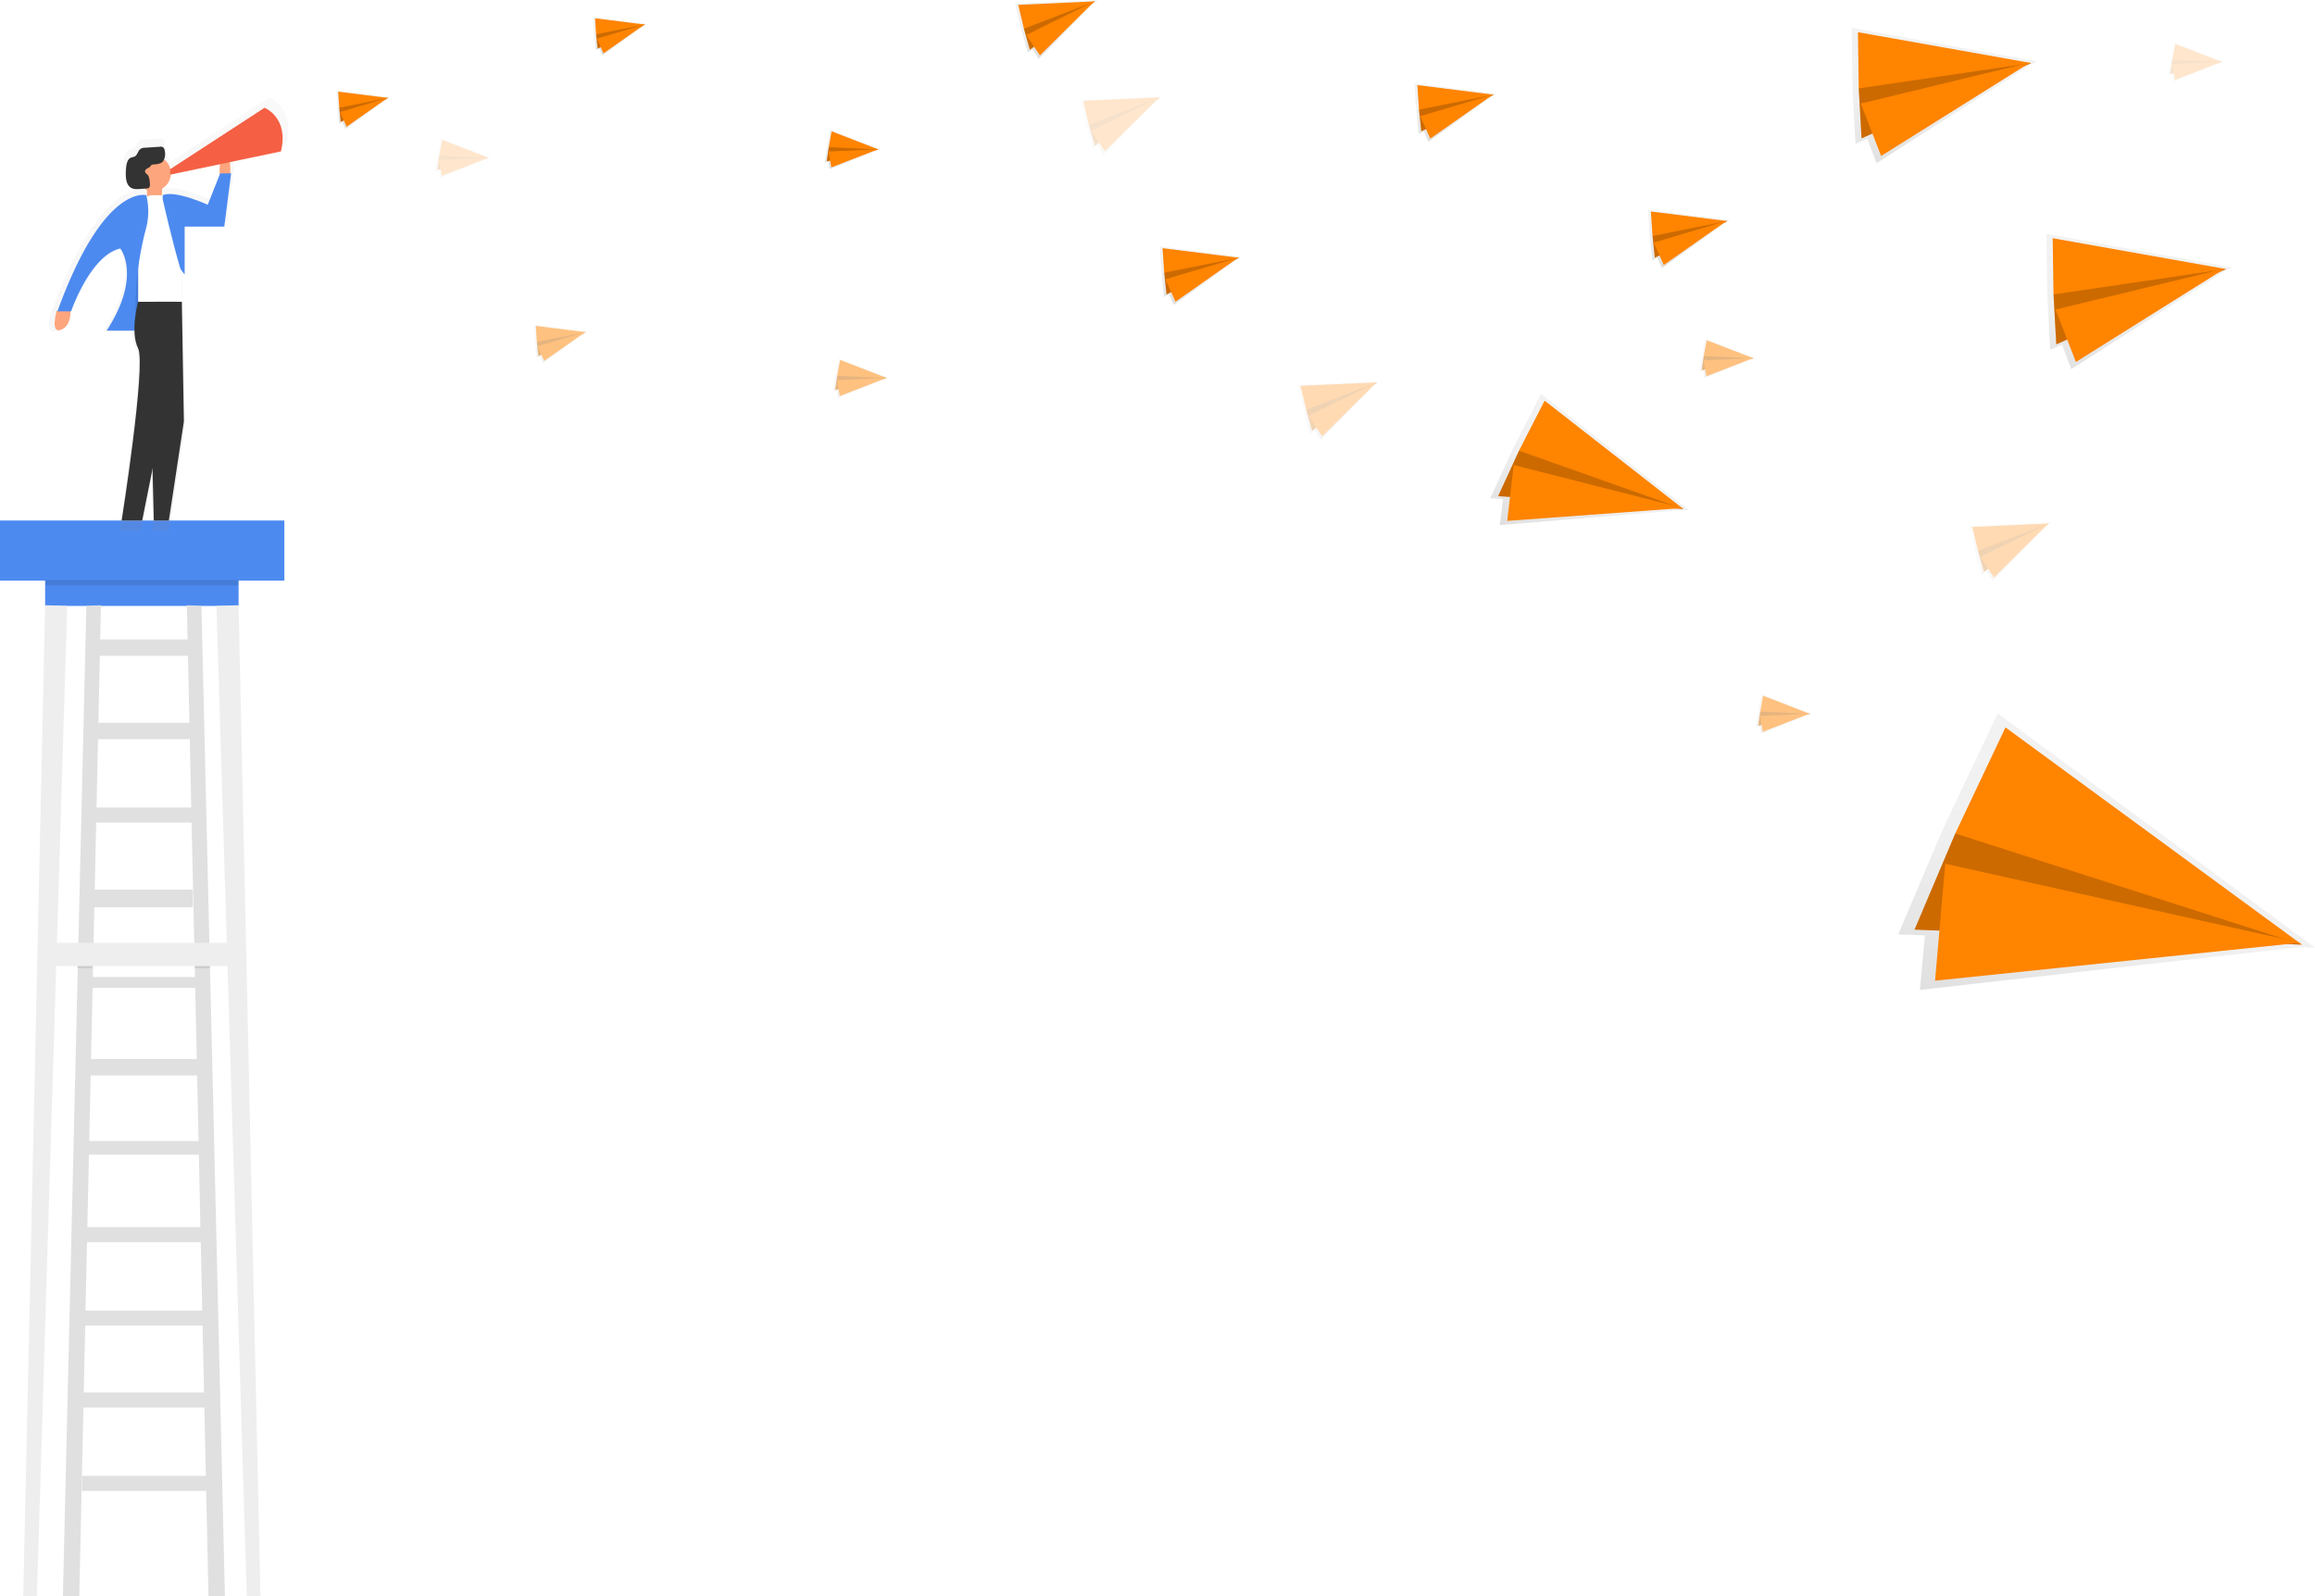 <svg id="c1beeda2-3973-4ae6-86a9-52f16471172f" data-name="Layer 1" xmlns="http://www.w3.org/2000/svg" xmlns:xlink="http://www.w3.org/1999/xlink" width="901.87" height="622" viewBox="0 0 901.87 622"><defs><linearGradient id="cb4c75d7-b8af-4b7c-b93c-0d81a615737d" x1="214.76" y1="345.82" x2="214.76" y2="176.98" gradientUnits="userSpaceOnUse"><stop offset="0" stop-color="gray" stop-opacity="0.25"/><stop offset="0.54" stop-color="gray" stop-opacity="0.12"/><stop offset="1" stop-color="gray" stop-opacity="0.1"/></linearGradient><linearGradient id="7dbfc0ad-0edd-4962-ae53-3e10f8076a30" x1="370.41" y1="529.73" x2="370.41" y2="514.61" gradientTransform="translate(-261.96 -454.67) rotate(-3.75)" xlink:href="#cb4c75d7-b8af-4b7c-b93c-0d81a615737d"/><linearGradient id="2e677a00-ad84-462f-a755-cc915391eaef" x1="472.13" y1="507.75" x2="472.13" y2="492.63" gradientTransform="translate(-261.96 -454.67) rotate(-3.75)" xlink:href="#cb4c75d7-b8af-4b7c-b93c-0d81a615737d"/><linearGradient id="6fc9dfcb-959f-45f5-9e30-981ed1ece4ee" x1="646.14" y1="517.73" x2="646.14" y2="494.63" gradientTransform="translate(-332.83 -332.73) rotate(-13.48)" xlink:href="#cb4c75d7-b8af-4b7c-b93c-0d81a615737d"/><linearGradient id="39a84653-3cf1-4134-ab42-bf2b0e824fc4" x1="557.24" y1="563.18" x2="557.24" y2="548.06" gradientTransform="translate(-117.85 -585.68) rotate(10.2)" xlink:href="#cb4c75d7-b8af-4b7c-b93c-0d81a615737d"/><linearGradient id="7782327f-ae36-4a9a-b462-151375f444b6" x1="441.24" y1="625.84" x2="441.24" y2="610.73" gradientTransform="translate(-261.96 -454.67) rotate(-3.75)" xlink:href="#cb4c75d7-b8af-4b7c-b93c-0d81a615737d"/><linearGradient id="8fce74bc-e786-4184-8196-133889bce917" x1="662.02" y1="559.99" x2="662.02" y2="536.88" gradientTransform="translate(-332.83 -332.73) rotate(-13.48)" xlink:href="#cb4c75d7-b8af-4b7c-b93c-0d81a615737d"/><linearGradient id="ec4cef39-2f7d-4633-a76d-8aa6eb49d472" x1="718.48" y1="687.72" x2="718.48" y2="664.62" gradientTransform="translate(-332.83 -332.73) rotate(-13.48)" xlink:href="#cb4c75d7-b8af-4b7c-b93c-0d81a615737d"/><linearGradient id="a0c3a354-3d2b-4575-9c71-49ce4224960a" x1="960.18" y1="802.18" x2="960.18" y2="779.08" gradientTransform="translate(-332.83 -332.73) rotate(-13.48)" xlink:href="#cb4c75d7-b8af-4b7c-b93c-0d81a615737d"/><linearGradient id="40fab73a-0f13-498f-8851-d851c09f96b3" x1="576.26" y1="650.26" x2="576.26" y2="635.14" gradientTransform="translate(-117.85 -585.68) rotate(10.2)" xlink:href="#cb4c75d7-b8af-4b7c-b93c-0d81a615737d"/><linearGradient id="0d812ec4-18d3-4fc9-95b5-b567b3aa17d2" x1="953.34" y1="715.38" x2="953.34" y2="700.26" gradientTransform="translate(-117.85 -585.68) rotate(10.2)" xlink:href="#cb4c75d7-b8af-4b7c-b93c-0d81a615737d"/><linearGradient id="c67bcd62-ea1d-4e84-87c1-af7379266e5a" x1="907.15" y1="582.9" x2="907.15" y2="567.79" gradientTransform="translate(-117.85 -585.68) rotate(10.2)" xlink:href="#cb4c75d7-b8af-4b7c-b93c-0d81a615737d"/><linearGradient id="7fce4d5f-14d9-4f34-a1c1-b993bca17afd" x1="1066.36" y1="436.94" x2="1066.36" y2="421.82" gradientTransform="translate(-117.85 -585.68) rotate(10.2)" xlink:href="#cb4c75d7-b8af-4b7c-b93c-0d81a615737d"/><linearGradient id="fb214ff2-ed96-4be0-880a-75de4a76f8f9" x1="408.47" y1="593.3" x2="408.47" y2="578.18" gradientTransform="translate(-117.85 -585.68) rotate(10.2)" xlink:href="#cb4c75d7-b8af-4b7c-b93c-0d81a615737d"/><linearGradient id="4d87164c-caac-4a77-9549-821d8d9bfaaa" x1="795.18" y1="562.41" x2="795.18" y2="539.31" gradientTransform="translate(-261.96 -454.67) rotate(-3.75)" xlink:href="#cb4c75d7-b8af-4b7c-b93c-0d81a615737d"/><linearGradient id="468c021b-e5c9-4e7f-8066-86a3295c31c0" x1="818.98" y1="744.95" x2="818.98" y2="692.09" gradientTransform="translate(218.15 -819.06) rotate(27.07)" xlink:href="#cb4c75d7-b8af-4b7c-b93c-0d81a615737d"/><linearGradient id="2bba3003-1a7c-40bc-8007-601995116a1b" x1="1009.63" y1="941.57" x2="1009.63" y2="831.19" gradientTransform="matrix(0.9, 0.43, -0.43, 0.9, 289.5, -873.01)" xlink:href="#cb4c75d7-b8af-4b7c-b93c-0d81a615737d"/><linearGradient id="7d984b9b-79bf-4ccd-9c01-273bb4695a47" x1="983.97" y1="578.48" x2="983.97" y2="525.62" gradientTransform="matrix(1, -0.01, 0.01, 1, -233.9, -501.24)" xlink:href="#cb4c75d7-b8af-4b7c-b93c-0d81a615737d"/><linearGradient id="fce4593a-d20b-4d6c-94f1-f929bcf1e06a" x1="1058.69" y1="659.83" x2="1058.69" y2="606.97" gradientTransform="matrix(1, -0.01, 0.01, 1, -233.9, -501.24)" xlink:href="#cb4c75d7-b8af-4b7c-b93c-0d81a615737d"/><linearGradient id="e7fad314-c36a-43e5-85d6-709074a63ec6" x1="691.97" y1="619.33" x2="691.97" y2="596.23" gradientTransform="translate(-261.96 -454.67) rotate(-3.75)" xlink:href="#cb4c75d7-b8af-4b7c-b93c-0d81a615737d"/><linearGradient id="40600300-78d0-490f-be9f-5cfbcdd9ea47" x1="882.74" y1="617.51" x2="882.74" y2="594.41" gradientTransform="translate(-261.96 -454.67) rotate(-3.75)" xlink:href="#cb4c75d7-b8af-4b7c-b93c-0d81a615737d"/></defs><title>news</title><rect x="17.58" y="224.67" width="75.37" height="11.45" fill="#4d8af0"/><polygon points="17.58 235.85 9.05 622 14.38 622 26.19 236.12 17.58 235.85" fill="#eee"/><polygon points="92.94 235.85 101.46 622 96.14 622 84.33 236.12 92.94 235.85" fill="#eee"/><polygon points="33.64 236.12 24.5 622 30.89 622 39.33 235.85 33.64 236.12" fill="#e0e0e0"/><polygon points="78.47 236.12 87.62 622 81.22 622 72.79 235.85 78.47 236.12" fill="#e0e0e0"/><rect x="31.96" y="575.13" width="48.47" height="5.86" fill="#e0e0e0"/><rect x="30.36" y="542.64" width="52.2" height="5.86" fill="#e0e0e0"/><rect x="31.96" y="510.68" width="50.6" height="5.86" fill="#e0e0e0"/><rect x="31.96" y="478.19" width="48.47" height="5.86" fill="#e0e0e0"/><rect x="31.96" y="444.64" width="48.47" height="5.33" fill="#e0e0e0"/><rect x="33.56" y="412.68" width="46.87" height="6.39" fill="#e0e0e0"/><rect x="33.56" y="380.72" width="45.27" height="4.26" fill="#e0e0e0"/><rect x="35.15" y="346.64" width="39.95" height="6.92" fill="#e0e0e0"/><rect x="35.15" y="314.68" width="41.54" height="5.86" fill="#e0e0e0"/><rect x="35.15" y="281.66" width="41.54" height="6.39" fill="#e0e0e0"/><rect x="37.28" y="249.17" width="37.82" height="6.39" fill="#e0e0e0"/><rect y="202.83" width="110.78" height="23.44" fill="#4d8af0"/><g opacity="0.5"><path d="M254,177,215.47,202.1a7.26,7.26,0,0,0-2.5-3.94,6.37,6.37,0,0,0,.21-3.78,2.37,2.37,0,0,0-.41-1,1.69,1.69,0,0,0-1.51-.42l-6.12.4a3.21,3.21,0,0,0-2,.58c-.86.72-1.12,2.23-2,2.87-.59.42-1.34.38-2,.71-1.41.75-1.72,3-1.83,4.83-.15,2.5-.14,5.44,1.49,7,1.19,1.11,2.84,1,4.34.92l1.51-.12a7.22,7.22,0,0,0,1.2.57v2.13h-.28s-17.27-5-36.24,47.24H169s-2.8,9.5,1.68,7.83c3.9-1.46,4-6.33,3.93-7.55h.26s7.83-22.92,20.13-25.72c0,0,8.95,11.18-5.59,33.54h11.38a17.37,17.37,0,0,0,1.48,7.27c3.35,6.71-6.71,70.44-6.71,70.44h8.39l4.22-21.12.53,21.12h6.15L221,305.29l-.84-48.92V243.7l1.12,1.49V225.62h16.21l2.8-21.8H240a26.38,26.38,0,0,0-.19-4.56l20.9-4.39C264,180.9,254,177,254,177Zm-18.3,27.16-4.9,12.53s-13.42-6.15-18.45-3.91h-.28v-2.66a7.26,7.26,0,0,0,3.61-5.78l20.15-4.23A12.77,12.77,0,0,0,235.69,204.15Z" transform="translate(-149.07 -139)" fill="url(#cb4c75d7-b8af-4b7c-b93c-0d81a615737d)"/></g><path d="M238.75,207.37s.64-9.24-2.24-7.21-1.64,7.78-1.64,7.78Z" transform="translate(-149.07 -139)" fill="#fda57d"/><path d="M171.17,260.07s-2.66,9.05,1.6,7.46,3.73-7.46,3.73-7.46Z" transform="translate(-149.07 -139)" fill="#fda57d"/><rect x="57.26" y="72.6" width="5.86" height="5.33" fill="#fda57d"/><rect x="52.46" y="101.9" width="4.79" height="23.97" fill="#4d8af0"/><rect x="52.46" y="101.9" width="4.79" height="23.97" opacity="0.1"/><path d="M59.54,76.07h5.54a5.75,5.75,0,0,1,5.75,5.75v35.79a0,0,0,0,1,0,0h-17a0,0,0,0,1,0,0V81.82A5.75,5.75,0,0,1,59.54,76.07Z" fill="#fff"/><circle cx="59.65" cy="67.54" r="6.92" fill="#fda57d"/><path d="M206.06,215.07s-16.51-4.79-34.62,45.27h5.33s7.46-21.84,19.17-24.5c0,0,8.52,10.65-5.33,32h11.19v-7.14a124.62,124.62,0,0,1,4-32.08A26,26,0,0,0,206.06,215.07Z" transform="translate(-149.07 -139)" fill="#4d8af0"/><path d="M212.45,215.07v1.6s3.73,16.51,6.92,27.16L221,246V227.32h15.45l2.66-20.77h-4.26L230,218.79S217.24,212.93,212.45,215.07Z" transform="translate(-149.07 -139)" fill="#4d8af0"/><path d="M202.86,256.61s-3.2,11.72,0,18.11-6.39,67.11-6.39,67.11h8l11.45-57.26,1.86-28Z" transform="translate(-149.07 -139)" fill="#333"/><polygon points="70.84 117.61 71.64 164.21 65.78 202.83 59.92 202.83 57.79 117.61 70.84 117.61" fill="#333"/><path d="M207.59,203.9a2.76,2.76,0,0,1,.52-.62,1.31,1.31,0,0,1,.66-.18c1.45-.12,3.12-.15,4-1.52a5.5,5.5,0,0,0,.44-4,2.25,2.25,0,0,0-.39-1,1.61,1.61,0,0,0-1.44-.4l-5.83.38a3.06,3.06,0,0,0-1.87.55c-.82.69-1.06,2.12-1.92,2.74-.57.4-1.28.36-1.88.68-1.34.71-1.63,2.83-1.74,4.6-.14,2.38-.14,5.18,1.42,6.63,1.13,1.06,2.7,1,4.13.88l2.66-.22a1.23,1.23,0,0,0,.75-.23,2,2,0,0,0,.36-1.59c-.07-1.34-.21-2.86-1.09-3.68a3.45,3.45,0,0,1-.57-.54C204.85,204.9,207.09,204.56,207.59,203.9Z" transform="translate(-149.07 -139)" fill="#333"/><path d="M252.13,181s9.59,3.73,6.39,17l-43.14,9.05v-2.13Z" transform="translate(-149.07 -139)" fill="#f55f44"/><rect x="17.84" y="226" width="75.1" height="2.13" opacity="0.1"/><rect x="30.09" y="376.2" width="5.86" height="1.07" opacity="0.1"/><rect x="75.9" y="376.2" width="5.86" height="1.07" opacity="0.1"/><rect x="17.58" y="367.41" width="75.1" height="9.05" fill="#eee"/><polygon points="151.15 38.35 151.9 37.97 151.72 37.95 151.78 37.91 151.67 37.94 131.03 35.27 131.47 42.1 132.12 48.16 133.39 47.51 134.57 50.19 151.15 38.35" fill="url(#7dbfc0ad-0edd-4962-ae53-3e10f8076a30)"/><polygon points="132.16 41.97 132.76 47.52 151.21 38.17 135.19 38.52 132.16 41.97" fill="#ff8400"/><polygon points="132.16 41.97 132.76 47.52 151.21 38.17 135.19 38.52 132.16 41.97" opacity="0.2"/><polygon points="131.75 35.72 151.21 38.17 132.16 41.97 131.75 35.72" fill="#ff8400"/><polygon points="135.04 49.36 151.1 38.11 132.48 43.65 135.04 49.36" fill="#ff8400"/><polygon points="251.22 9.76 251.97 9.38 251.79 9.35 251.85 9.31 251.74 9.35 231.09 6.68 231.54 13.51 232.19 19.57 233.46 18.92 234.64 21.6 251.22 9.76" fill="url(#2e677a00-ad84-462f-a755-cc915391eaef)"/><polygon points="232.23 13.38 232.83 18.93 251.28 9.58 235.26 9.93 232.23 13.38" fill="#ff8400"/><polygon points="232.23 13.38 232.83 18.93 251.28 9.58 235.26 9.93 232.23 13.38" opacity="0.2"/><polygon points="231.82 7.13 251.28 9.58 232.23 13.38 231.82 7.13" fill="#ff8400"/><polygon points="235.11 20.77 251.17 9.52 232.55 15.05 235.11 20.77" fill="#ff8400"/><polygon points="426.55 0.84 427.58 0.07 427.31 0.08 427.38 0 427.23 0.08 395.44 1.39 397.88 11.57 400.42 20.52 402.17 19.21 404.63 22.94 426.55 0.84" fill="url(#6fc9dfcb-959f-45f5-9e30-981ed1ece4ee)"/><polygon points="398.89 11.19 401.22 19.39 426.6 0.54 402.56 5.21 398.89 11.19" fill="#ff8400"/><polygon points="398.89 11.19 401.22 19.39 426.6 0.54 402.56 5.21 398.89 11.19" opacity="0.2"/><polygon points="396.66 1.88 426.6 0.54 398.89 11.19 396.66 1.88" fill="#ff8400"/><polygon points="405.13 21.58 426.42 0.48 399.8 13.63 405.13 21.58" fill="#ff8400"/><polygon points="342.16 58.41 342.98 58.22 342.81 58.16 342.88 58.13 342.76 58.13 323.37 50.57 322.16 57.31 321.33 63.34 322.72 63.02 323.21 65.9 342.16 58.41" fill="url(#39a84653-3cf1-4134-ab42-bf2b0e824fc4)"/><polygon points="322.86 57.35 322.1 62.87 342.26 58.25 326.63 54.73 322.86 57.35" fill="#ff8400"/><polygon points="322.86 57.35 322.1 62.87 342.26 58.25 326.63 54.73 322.86 57.35" opacity="0.2"/><polygon points="323.97 51.18 342.26 58.25 322.86 57.35 323.97 51.18" fill="#ff8400"/><polygon points="323.87 65.21 342.17 58.16 322.76 59.05 323.87 65.21" fill="#ff8400"/><g opacity="0.5"><polygon points="228.13 129.63 228.87 129.24 228.7 129.22 228.75 129.18 228.64 129.21 208 126.54 208.45 133.38 209.1 139.43 210.37 138.78 211.54 141.46 228.13 129.63" fill="url(#7782327f-ae36-4a9a-b462-151375f444b6)"/><polygon points="209.14 133.25 209.74 138.79 228.19 129.44 212.17 129.79 209.14 133.25" fill="#ff8400"/><polygon points="209.14 133.25 209.74 138.79 228.19 129.44 212.17 129.79 209.14 133.25" opacity="0.2"/><polygon points="208.73 126.99 228.19 129.44 209.14 133.25 208.73 126.99" fill="#ff8400"/><polygon points="212.02 140.63 228.08 129.38 209.46 134.92 212.02 140.63" fill="#ff8400"/></g><g opacity="0.2"><polygon points="451.84 38.23 452.87 37.45 452.6 37.46 452.68 37.39 452.52 37.47 420.74 38.77 423.18 48.95 425.71 57.91 427.46 56.6 429.93 60.33 451.84 38.23" fill="url(#8fce74bc-e786-4184-8196-133889bce917)"/><polygon points="424.18 48.58 426.51 56.77 451.89 37.93 427.85 42.6 424.18 48.58" fill="#ff8400"/><polygon points="424.18 48.58 426.51 56.77 451.89 37.93 427.85 42.6 424.18 48.58" opacity="0.2"/><polygon points="421.95 39.27 451.89 37.93 424.18 48.58 421.95 39.27" fill="#ff8400"/><polygon points="430.42 58.97 451.71 37.87 425.09 51.02 430.42 58.97" fill="#ff8400"/></g><g opacity="0.3"><polygon points="536.52 149.29 537.54 148.52 537.27 148.53 537.35 148.45 537.19 148.53 505.41 149.84 507.85 160.02 510.39 168.98 512.13 167.66 514.6 171.4 536.52 149.29" fill="url(#ec4cef39-2f7d-4633-a76d-8aa6eb49d472)"/><polygon points="508.85 159.64 511.18 167.84 536.57 148.99 512.52 153.66 508.85 159.64" fill="#ff8400"/><polygon points="508.85 159.64 511.18 167.84 536.57 148.99 512.52 153.66 508.85 159.64" opacity="0.2"/><polygon points="506.62 150.33 536.57 148.99 508.85 159.64 506.62 150.33" fill="#ff8400"/><polygon points="515.09 170.03 536.38 148.94 509.76 162.08 515.09 170.03" fill="#ff8400"/></g><g opacity="0.3"><polygon points="798.23 204.28 799.26 203.5 798.99 203.51 799.07 203.44 798.91 203.51 767.13 204.82 769.57 215 772.1 223.96 773.85 222.65 776.31 226.38 798.23 204.28" fill="url(#a0c3a354-3d2b-4575-9c71-49ce4224960a)"/><polygon points="770.57 214.63 772.9 222.82 798.28 203.97 774.24 208.64 770.57 214.63" fill="#ff8400"/><polygon points="770.57 214.63 772.9 222.82 798.28 203.97 774.24 208.64 770.57 214.63" opacity="0.2"/><polygon points="768.34 205.32 798.28 203.97 770.57 214.63 768.34 205.32" fill="#ff8400"/><polygon points="776.81 225.02 798.1 203.92 771.48 217.06 776.81 225.02" fill="#ff8400"/></g><g opacity="0.5"><polygon points="345.46 147.49 346.28 147.29 346.11 147.23 346.18 147.2 346.06 147.21 326.67 139.64 325.46 146.38 324.63 152.42 326.01 152.09 326.51 154.97 345.46 147.49" fill="url(#40fab73a-0f13-498f-8851-d851c09f96b3)"/><polygon points="326.16 146.42 325.4 151.94 345.56 147.32 329.93 143.8 326.16 146.42" fill="#ff8400"/><polygon points="326.16 146.42 325.4 151.94 345.56 147.32 329.93 143.8 326.16 146.42" opacity="0.2"/><polygon points="327.27 140.25 345.56 147.32 326.16 146.42 327.27 140.25" fill="#ff8400"/><polygon points="327.17 154.29 345.47 147.24 326.06 148.12 327.17 154.29" fill="#ff8400"/></g><g opacity="0.5"><polygon points="705.04 278.34 705.86 278.15 705.7 278.08 705.76 278.06 705.64 278.06 686.26 270.5 685.04 277.24 684.21 283.27 685.6 282.94 686.1 285.83 705.04 278.34" fill="url(#0d812ec4-18d3-4fc9-95b5-b567b3aa17d2)"/><polygon points="685.74 277.28 684.99 282.8 705.15 278.18 689.51 274.66 685.74 277.28" fill="#ff8400"/><polygon points="685.74 277.28 684.99 282.8 705.15 278.18 689.51 274.66 685.74 277.28" opacity="0.2"/><polygon points="686.85 271.11 705.15 278.18 685.74 277.28 686.85 271.11" fill="#ff8400"/><polygon points="686.75 285.14 705.05 278.09 685.65 278.98 686.75 285.14" fill="#ff8400"/></g><g opacity="0.5"><polygon points="683.05 139.79 683.87 139.59 683.7 139.53 683.77 139.5 683.65 139.51 664.26 131.94 663.05 138.68 662.22 144.72 663.61 144.39 664.11 147.27 683.05 139.79" fill="url(#c67bcd62-ea1d-4e84-87c1-af7379266e5a)"/><polygon points="663.75 138.72 662.99 144.24 683.16 139.62 667.52 136.1 663.75 138.72" fill="#ff8400"/><polygon points="663.75 138.72 662.99 144.24 683.16 139.62 667.52 136.1 663.75 138.72" opacity="0.2"/><polygon points="664.86 132.56 683.16 139.62 663.75 138.72 664.86 132.56" fill="#ff8400"/><polygon points="664.76 146.59 683.06 139.54 663.65 140.42 664.76 146.59" fill="#ff8400"/></g><g opacity="0.2"><polygon points="865.59 24.32 866.41 24.13 866.25 24.07 866.31 24.04 866.19 24.05 846.8 16.48 845.59 23.22 844.76 29.26 846.15 28.93 846.65 31.81 865.59 24.32" fill="url(#7fce4d5f-14d9-4f34-a1c1-b993bca17afd)"/><polygon points="846.29 23.26 845.53 28.78 865.7 24.16 850.06 20.64 846.29 23.26" fill="#ff8400"/><polygon points="846.29 23.26 845.53 28.78 865.7 24.16 850.06 20.64 846.29 23.26" opacity="0.2"/><polygon points="847.4 17.09 865.7 24.16 846.29 23.26 847.4 17.09" fill="#ff8400"/><polygon points="847.3 31.13 865.6 24.07 846.2 24.96 847.3 31.13" fill="#ff8400"/></g><g opacity="0.2"><polygon points="190.41 61.71 191.23 61.52 191.06 61.45 191.13 61.43 191.01 61.43 171.62 53.87 170.41 60.61 169.57 66.64 170.97 66.31 171.46 69.2 190.41 61.71" fill="url(#fb214ff2-ed96-4be0-880a-75de4a76f8f9)"/><polygon points="171.11 60.65 170.35 66.17 190.51 61.55 174.88 58.03 171.11 60.65" fill="#ff8400"/><polygon points="171.11 60.65 170.35 66.17 190.51 61.55 174.88 58.03 171.11 60.65" opacity="0.2"/><polygon points="172.22 54.48 190.51 61.55 171.11 60.65 172.22 54.48" fill="#ff8400"/><polygon points="172.12 68.51 190.42 61.46 171.01 62.35 172.12 68.51" fill="#ff8400"/></g><polygon points="581.82 37.19 582.96 36.6 582.69 36.56 582.78 36.5 582.61 36.55 551.06 32.47 551.75 42.92 552.74 52.18 554.68 51.17 556.48 55.27 581.82 37.19" fill="url(#4d87164c-caac-4a77-9549-821d8d9bfaaa)"/><polygon points="552.8 42.72 553.71 51.19 581.91 36.9 557.43 37.44 552.8 42.72" fill="#ff8400"/><polygon points="552.8 42.72 553.71 51.19 581.91 36.9 557.43 37.44 552.8 42.72" opacity="0.2"/><polygon points="552.17 33.16 581.91 36.9 552.8 42.72 552.17 33.16" fill="#ff8400"/><polygon points="557.2 54.01 581.75 36.81 553.29 45.27 557.2 54.01" fill="#ff8400"/><polygon points="655.27 198.78 658.21 198.96 657.72 198.58 657.97 198.56 657.57 198.46 600.37 153.47 589.47 174.79 580.56 194.15 585.55 194.45 584.29 204.61 655.27 198.78" fill="url(#468c021b-e5c9-4e7f-8066-86a3295c31c0)"/><polygon points="591.77 175.63 583.64 193.34 655.8 198.33 607.06 170.69 591.77 175.63" fill="#ff8400"/><polygon points="591.77 175.63 583.64 193.34 655.8 198.33 607.06 170.69 591.77 175.63" opacity="0.2"/><polygon points="601.74 156.13 655.8 198.33 591.77 175.63 601.74 156.13" fill="#ff8400"/><polygon points="587.17 202.98 655.57 197.96 589.73 181.22 587.17 202.98" fill="#ff8400"/><polygon points="895.72 369.08 901.87 369.28 900.83 368.51 901.33 368.45 900.5 368.27 778.26 277.98 756.86 323.18 739.49 364.14 749.91 364.47 747.93 385.74 895.72 369.08" fill="url(#2bba3003-1a7c-40bc-8007-601995116a1b)"/><polygon points="761.72 324.79 745.86 362.27 896.8 368.12 793.31 313.5 761.72 324.79" fill="#ff8400"/><polygon points="761.72 324.79 745.86 362.27 896.8 368.12 793.31 313.5 761.72 324.79" opacity="0.2"/><polygon points="781.29 283.45 896.8 368.12 761.72 324.79 781.29 283.45" fill="#ff8400"/><polygon points="753.85 382.16 896.29 367.35 757.82 336.59 753.85 382.16" fill="#ff8400"/><polygon points="791.07 25.22 793.75 24 793.14 23.89 793.35 23.76 792.95 23.86 721.35 10.84 721.69 34.79 722.86 56.06 727.41 54 731.05 63.57 791.07 25.22" fill="url(#7d984b9b-79bf-4ccd-9c01-273bb4695a47)"/><polygon points="724.12 34.45 725.21 53.91 791.33 24.57 735.32 22.93 724.12 34.45" fill="#ff8400"/><polygon points="724.12 34.45 725.21 53.91 791.33 24.57 735.32 22.93 724.12 34.45" opacity="0.2"/><polygon points="723.81 12.55 791.33 24.57 724.12 34.45 723.81 12.55" fill="#ff8400"/><polygon points="732.84 60.78 790.95 24.35 724.93 40.35 732.84 60.78" fill="#ff8400"/><polygon points="866.94 105.49 869.63 104.28 869.02 104.17 869.22 104.03 868.83 104.13 797.23 91.11 797.57 115.06 798.74 136.33 803.29 134.28 806.93 143.84 866.94 105.49" fill="url(#fce4593a-d20b-4d6c-94f1-f929bcf1e06a)"/><polygon points="800 114.73 801.08 134.19 867.2 104.85 811.19 103.21 800 114.73" fill="#ff8400"/><polygon points="800 114.73 801.08 134.19 867.2 104.85 811.19 103.21 800 114.73" opacity="0.2"/><polygon points="799.68 92.83 867.2 104.85 800 114.73 799.68 92.83" fill="#ff8400"/><polygon points="808.72 141.05 866.82 104.63 800.81 120.62 808.72 141.05" fill="#ff8400"/><polygon points="482.55 100.73 483.7 100.14 483.43 100.11 483.51 100.05 483.34 100.1 451.8 96.02 452.49 106.46 453.47 115.72 455.41 114.72 457.21 118.82 482.55 100.73" fill="url(#e7fad314-c36a-43e5-85d6-709074a63ec6)"/><polygon points="453.54 106.27 454.45 114.73 482.65 100.45 458.17 100.99 453.54 106.27" fill="#ff8400"/><polygon points="453.54 106.27 454.45 114.73 482.65 100.45 458.17 100.99 453.54 106.27" opacity="0.2"/><polygon points="452.91 96.71 482.65 100.45 453.54 106.27 452.91 96.71" fill="#ff8400"/><polygon points="457.93 117.56 482.48 100.36 454.02 108.82 457.93 117.56" fill="#ff8400"/><polygon points="672.79 86.44 673.93 85.85 673.67 85.81 673.75 85.75 673.58 85.8 642.04 81.72 642.72 92.17 643.71 101.43 645.65 100.43 647.45 104.52 672.79 86.44" fill="url(#40600300-78d0-490f-be9f-5cfbcdd9ea47)"/><polygon points="643.78 91.97 644.69 100.44 672.89 86.15 648.41 86.69 643.78 91.97" fill="#ff8400"/><polygon points="643.78 91.97 644.69 100.44 672.89 86.15 648.41 86.69 643.78 91.97" opacity="0.2"/><polygon points="643.15 82.42 672.89 86.15 643.78 91.97 643.15 82.42" fill="#ff8400"/><polygon points="648.17 103.26 672.72 86.06 644.26 94.53 648.17 103.26" fill="#ff8400"/></svg>
